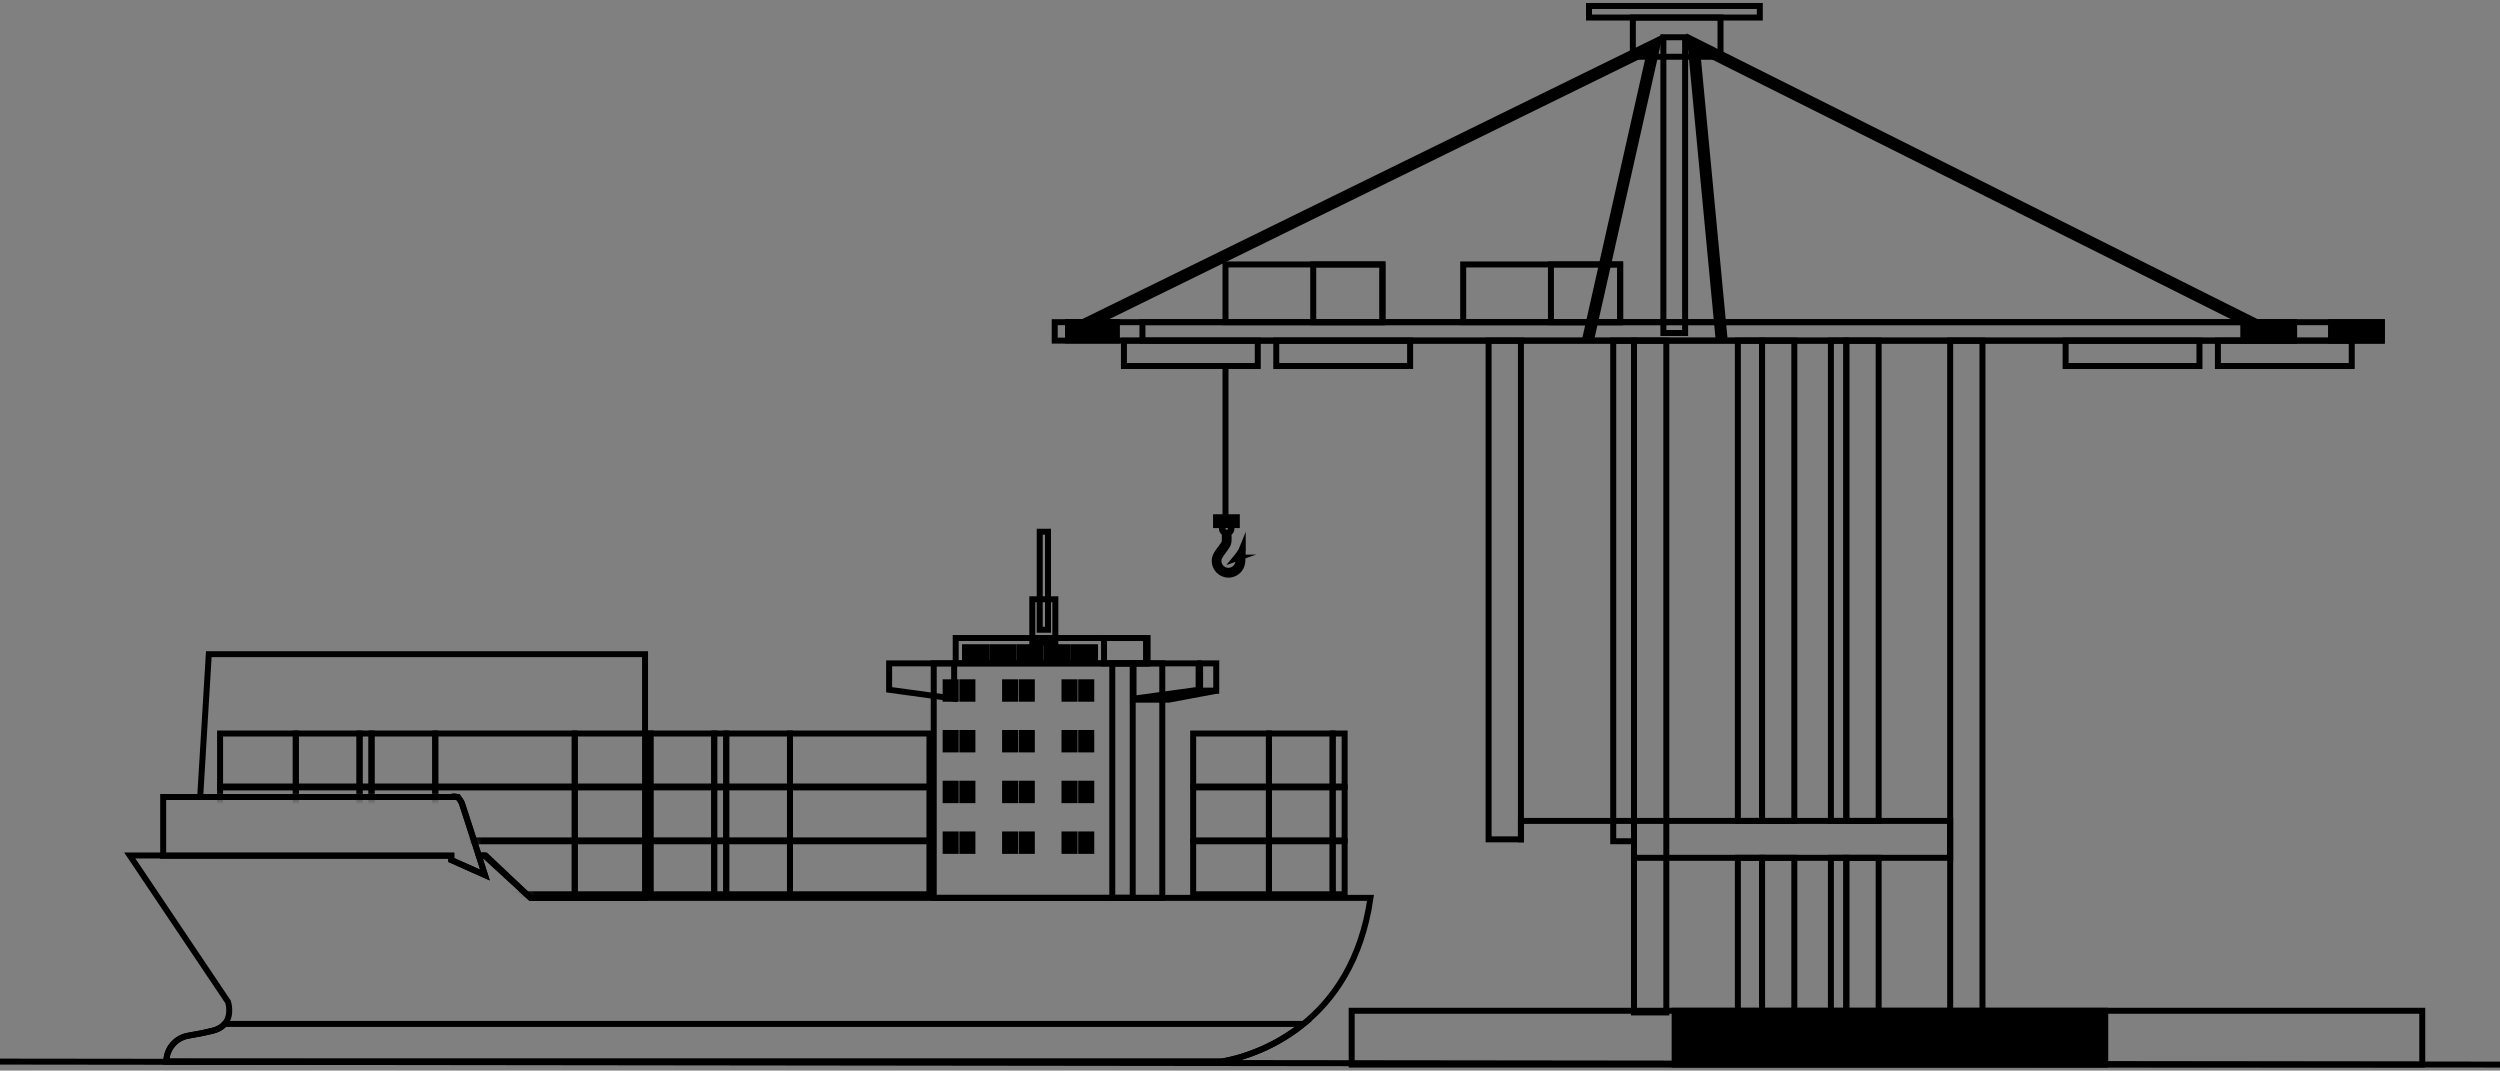 <svg width="418" height="179" viewBox="0 0 418 179" fill="none" xmlns="http://www.w3.org/2000/svg">
<rect x="0" y="0" width="418" height="179" fill="#808080" stroke="none"/>
<path d="M308.704 56.952H306.126V137.256H308.704V56.952Z" stroke="black" stroke-miterlimit="10"/>
<path d="M308.704 143.426H306.126V169.284H308.704V143.426Z" stroke="black" stroke-miterlimit="10"/>
<path d="M273.204 56.952H269.732V140.655H273.204V56.952Z" stroke="black" stroke-miterlimit="10"/>
<path d="M300.012 56.952H294.615V137.256H300.012V56.952Z" stroke="black" stroke-miterlimit="10"/>
<path d="M300.012 143.426H294.615V169.284H300.012V143.426Z" stroke="black" stroke-miterlimit="10"/>
<path d="M405 169H226V178H405V169Z" stroke="black" stroke-miterlimit="10"/>
<path d="M352 169H280V178H352V169Z" fill="black" stroke="black" stroke-miterlimit="10"/>
<path d="M231.147 44.217H204.903V53.867H231.147V44.217Z" stroke="black" stroke-miterlimit="10"/>
<path d="M231.147 44.217H219.572V53.867H231.147V44.217Z" stroke="black" stroke-miterlimit="10"/>
<path d="M270.892 44.217H244.648V53.867H270.892V44.217Z" stroke="black" stroke-miterlimit="10"/>
<path d="M270.892 44.217H259.317V53.867H270.892V44.217Z" stroke="black" stroke-miterlimit="10"/>
<path d="M254.298 140.832V137.256H326.071V143.426H273.438" stroke="black" stroke-miterlimit="10"/>
<path d="M254.298 56.952H248.893V140.341H254.298V56.952Z" stroke="black" stroke-miterlimit="10"/>
<path d="M278.609 56.952H273.204V169.283H278.609V56.952Z" stroke="black" stroke-miterlimit="10"/>
<path d="M294.615 56.952H290.571V137.256H294.615V56.952Z" stroke="black" stroke-miterlimit="10"/>
<path d="M294.615 143.426H290.571V169.284H294.615V143.426Z" stroke="black" stroke-miterlimit="10"/>
<path d="M314.109 56.952H308.704V137.256H314.109V56.952Z" stroke="black" stroke-miterlimit="10"/>
<path d="M314.109 143.426H308.704V169.284H314.109V143.426Z" stroke="black" stroke-miterlimit="10"/>
<path d="M331.468 56.952H326.071V169.283H331.468V56.952Z" stroke="black" stroke-miterlimit="10"/>
<path d="M281.751 6.228H278.118V55.679H281.751V6.228Z" stroke="black" stroke-miterlimit="10"/>
<path d="M180.592 54.64L276.619 7.549L265.487 56.952" stroke="black" stroke-width="2" stroke-miterlimit="10"/>
<path d="M398.238 53.867H191.016V56.952H398.238V53.867Z" stroke="black" stroke-miterlimit="10"/>
<path d="M398.238 53.867H389.748V56.952H398.238V53.867Z" fill="black" stroke="black" stroke-miterlimit="10"/>
<path d="M378.479 54.987L283.152 7.275L287.873 56.952" stroke="black" stroke-width="2" stroke-miterlimit="10"/>
<path d="M383.57 53.867H176.347V56.952H383.57V53.867Z" stroke="black" stroke-miterlimit="10"/>
<path d="M383.57 53.867H375.079V56.952H383.57V53.867Z" fill="black" stroke="black" stroke-miterlimit="10"/>
<path d="M287.671 2.933H273.011V9.49H287.671V2.933Z" stroke="black" stroke-miterlimit="10"/>
<path d="M294.236 1H265.68V2.933H294.236V1Z" stroke="black" stroke-miterlimit="10"/>
<path d="M210.3 56.952H187.922V61.197H210.3V56.952Z" stroke="black" stroke-miterlimit="10"/>
<path d="M235.771 56.952H213.393V61.197H235.771V56.952Z" stroke="black" stroke-miterlimit="10"/>
<path d="M367.749 56.952H345.371V61.197H367.749V56.952Z" stroke="black" stroke-miterlimit="10"/>
<path d="M393.212 56.952H370.834V61.197H393.212V56.952Z" stroke="black" stroke-miterlimit="10"/>
<path d="M186.746 53.843H178.57V56.928H186.746V53.843Z" fill="black" stroke="black" stroke-miterlimit="10"/>
<path d="M175.227 88.907H173.842V105.292H175.227V88.907Z" stroke="black" stroke-miterlimit="10"/>
<path d="M176.452 100.201H172.601V107.443H176.452V100.201Z" stroke="black" stroke-miterlimit="10"/>
<path d="M148.661 115.329L159.535 116.819V110.915H148.661V115.329Z" stroke="black" stroke-miterlimit="10"/>
<path d="M191.878 106.677H159.793V110.915H191.878V106.677Z" stroke="black" stroke-miterlimit="10"/>
<path d="M191.62 106.677H184.596V110.915H191.62V106.677Z" stroke="black" stroke-miterlimit="10"/>
<path d="M189.388 110.915H156.12V150.12H189.388V110.915Z" stroke="black" stroke-miterlimit="10"/>
<path d="M194.334 110.915H185.973V150.12H194.334V110.915Z" stroke="black" stroke-miterlimit="10"/>
<path d="M200.408 115.329L189.525 116.819V110.915H200.408V115.329Z" stroke="black" stroke-miterlimit="10"/>
<path d="M203.356 110.915H200.658V115.498H203.356V110.915Z" stroke="black" stroke-miterlimit="10"/>
<path d="M203.356 115.498L195.398 116.988H189.775L200.658 115.498H203.356Z" fill="white" stroke="black" stroke-miterlimit="10"/>
<path d="M159.793 114.08H158.11V116.827H159.793V114.08Z" fill="black" stroke="black" stroke-miterlimit="10"/>
<path d="M162.588 114.08H160.905V116.827H162.588V114.08Z" fill="black" stroke="black" stroke-miterlimit="10"/>
<path d="M169.733 114.08H168.05V116.827H169.733V114.08Z" fill="black" stroke="black" stroke-miterlimit="10"/>
<path d="M172.521 114.08H170.837V116.827H172.521V114.08Z" fill="black" stroke="black" stroke-miterlimit="10"/>
<path d="M179.666 114.08H177.982V116.827H179.666V114.08Z" fill="black" stroke="black" stroke-miterlimit="10"/>
<path d="M182.461 114.08H180.777V116.827H182.461V114.08Z" fill="black" stroke="black" stroke-miterlimit="10"/>
<path d="M159.793 122.554H158.11V125.301H159.793V122.554Z" fill="black" stroke="black" stroke-miterlimit="10"/>
<path d="M162.588 122.554H160.905V125.301H162.588V122.554Z" fill="black" stroke="black" stroke-miterlimit="10"/>
<path d="M169.733 122.554H168.05V125.301H169.733V122.554Z" fill="black" stroke="black" stroke-miterlimit="10"/>
<path d="M172.521 122.554H170.837V125.301H172.521V122.554Z" fill="black" stroke="black" stroke-miterlimit="10"/>
<path d="M179.666 122.554H177.982V125.301H179.666V122.554Z" fill="black" stroke="black" stroke-miterlimit="10"/>
<path d="M182.461 122.554H180.777V125.301H182.461V122.554Z" fill="black" stroke="black" stroke-miterlimit="10"/>
<path d="M159.793 131.037H158.11V133.784H159.793V131.037Z" fill="black" stroke="black" stroke-miterlimit="10"/>
<path d="M162.588 131.037H160.905V133.784H162.588V131.037Z" fill="black" stroke="black" stroke-miterlimit="10"/>
<path d="M169.733 131.037H168.05V133.784H169.733V131.037Z" fill="black" stroke="black" stroke-miterlimit="10"/>
<path d="M172.521 131.037H170.837V133.784H172.521V131.037Z" fill="black" stroke="black" stroke-miterlimit="10"/>
<path d="M179.666 131.037H177.982V133.784H179.666V131.037Z" fill="black" stroke="black" stroke-miterlimit="10"/>
<path d="M182.461 131.037H180.777V133.784H182.461V131.037Z" fill="black" stroke="black" stroke-miterlimit="10"/>
<path d="M159.793 139.519H158.11V142.266H159.793V139.519Z" fill="black" stroke="black" stroke-miterlimit="10"/>
<path d="M162.588 139.519H160.905V142.266H162.588V139.519Z" fill="black" stroke="black" stroke-miterlimit="10"/>
<path d="M169.733 139.519H168.05V142.266H169.733V139.519Z" fill="black" stroke="black" stroke-miterlimit="10"/>
<path d="M172.521 139.519H170.837V142.266H172.521V139.519Z" fill="black" stroke="black" stroke-miterlimit="10"/>
<path d="M179.666 139.519H177.982V142.266H179.666V139.519Z" fill="black" stroke="black" stroke-miterlimit="10"/>
<path d="M182.461 139.519H180.777V142.266H182.461V139.519Z" fill="black" stroke="black" stroke-miterlimit="10"/>
<path d="M164.892 108.216H161.348V110.528H164.892V108.216Z" fill="black" stroke="black" stroke-miterlimit="10"/>
<path d="M169.444 108.216H165.899V110.528H169.444V108.216Z" fill="black" stroke="black" stroke-miterlimit="10"/>
<path d="M173.987 108.216H170.442V110.528H173.987V108.216Z" fill="black" stroke="black" stroke-miterlimit="10"/>
<path d="M178.538 108.216H174.994V110.528H178.538V108.216Z" fill="black" stroke="black" stroke-miterlimit="10"/>
<path d="M183.089 108.216H179.545V110.528H183.089V108.216Z" fill="black" stroke="black" stroke-miterlimit="10"/>
<path d="M75.454 143.796V143.071H27.283V133.26H75.454C75.454 133.26 76.654 132.527 77.371 134.686C77.814 136.007 79.111 140.083 80.046 143.031C80.634 144.892 81.085 146.31 81.085 146.31L75.454 143.796Z" stroke="black" stroke-miterlimit="10"/>
<path d="M217.936 171.208C217.791 171.321 217.655 171.434 217.51 171.555C217.445 171.603 217.373 171.652 217.308 171.708C217.099 171.869 216.889 172.022 216.68 172.175C216.043 172.634 215.407 173.061 214.779 173.448C214.416 173.673 214.054 173.883 213.699 174.084C213.635 174.116 213.579 174.149 213.53 174.181C212.934 174.511 212.346 174.809 211.774 175.075C211.557 175.18 211.339 175.276 211.13 175.373C210.799 175.518 210.469 175.655 210.155 175.784C210.131 175.792 210.107 175.8 210.083 175.808C209.18 176.179 208.343 176.469 207.602 176.694C207.585 176.694 207.569 176.702 207.561 176.71C206.917 176.904 206.337 177.057 205.854 177.169C205.564 177.242 205.306 177.298 205.08 177.339C205 177.355 204.927 177.371 204.855 177.387C204.83 177.387 204.806 177.395 204.782 177.395C204.685 177.419 204.605 177.427 204.524 177.443C204.283 177.484 204.154 177.5 204.154 177.5H27.815C27.815 175.333 29.394 173.504 31.529 173.158C32.745 172.956 34.147 172.691 35.548 172.344C36.378 172.143 36.974 171.797 37.385 171.386C37.441 171.329 37.498 171.273 37.546 171.217H37.554C38.859 169.71 38.126 167.511 38.126 167.511L21.693 143.031H27.283V143.071H75.454V143.796L81.085 146.31C81.085 146.31 80.634 144.892 80.046 143.031H80.964L88.697 150.12H229.149C227.635 160.672 222.89 167.189 217.936 171.208Z" stroke="black" stroke-miterlimit="10"/>
<path d="M37.554 171.2C37.127 171.692 36.499 172.103 35.548 172.336C34.147 172.683 32.753 172.948 31.537 173.15C29.402 173.496 27.823 175.325 27.823 177.492H204.162C204.162 177.492 211.251 176.63 217.945 171.2H37.554Z" stroke="black" stroke-miterlimit="10"/>
<path d="M155.403 122.643H132.083V131.504H155.403V122.643Z" stroke="black" stroke-miterlimit="10"/>
<path d="M155.403 131.657H132.083V140.518H155.403V131.657Z" stroke="black" stroke-miterlimit="10"/>
<path d="M155.403 140.663H132.083V149.524H155.403V140.663Z" stroke="black" stroke-miterlimit="10"/>
<path d="M121.426 131.504H132.083V122.643H121.426V131.504Z" stroke="black" stroke-miterlimit="10"/>
<path d="M121.426 140.51H132.083V131.649H121.426V140.51Z" stroke="black" stroke-miterlimit="10"/>
<path d="M121.426 149.524H132.083V140.663H121.426V149.524Z" stroke="black" stroke-miterlimit="10"/>
<path d="M121.426 122.643H119.42V131.504H121.426V122.643Z" stroke="black" stroke-miterlimit="10"/>
<path d="M121.426 131.657H119.42V140.518H121.426V131.657Z" stroke="black" stroke-miterlimit="10"/>
<path d="M121.426 140.663H119.42V149.524H121.426V140.663Z" stroke="black" stroke-miterlimit="10"/>
<path d="M108.755 131.504H119.412V122.643H108.755V131.504Z" stroke="black" stroke-miterlimit="10"/>
<path d="M108.755 140.51H119.412V131.649H108.755V140.51Z" stroke="black" stroke-miterlimit="10"/>
<path d="M108.755 149.524H119.412V140.663H108.755V149.524Z" stroke="black" stroke-miterlimit="10"/>
<path d="M108.763 122.643H96.1V131.504H108.763V122.643Z" stroke="black" stroke-miterlimit="10"/>
<path d="M108.763 131.657H96.1V140.518H108.763V131.657Z" stroke="black" stroke-miterlimit="10"/>
<path d="M108.763 140.663H96.1V149.524H108.763V140.663Z" stroke="black" stroke-miterlimit="10"/>
<path d="M224.824 122.643H222.818V131.504H224.824V122.643Z" stroke="black" stroke-miterlimit="10"/>
<path d="M224.824 131.657H222.818V140.518H224.824V131.657Z" stroke="black" stroke-miterlimit="10"/>
<path d="M224.824 140.663H222.818V149.524H224.824V140.663Z" stroke="black" stroke-miterlimit="10"/>
<path d="M212.161 131.504H222.818V122.643H212.161V131.504Z" stroke="black" stroke-miterlimit="10"/>
<path d="M212.161 140.51H222.818V131.649H212.161V140.51Z" stroke="black" stroke-miterlimit="10"/>
<path d="M212.161 149.524H222.818V140.663H212.161V149.524Z" stroke="black" stroke-miterlimit="10"/>
<path d="M212.161 122.643H199.498V131.504H212.161V122.643Z" stroke="black" stroke-miterlimit="10"/>
<path d="M212.161 131.657H199.498V140.518H212.161V131.657Z" stroke="black" stroke-miterlimit="10"/>
<path d="M212.161 140.663H199.498V149.524H212.161V140.663Z" stroke="black" stroke-miterlimit="10"/>
<mask id="mask0_2009_4485" style="mask-type:luminance" maskUnits="userSpaceOnUse" x="33" y="109" width="75" height="42">
<path d="M33.47 133.26H76.59L77.162 134.162L80.046 143.031H81.214L88.697 150.12H107.853V109.376H34.912L33.47 133.26Z" fill="white"/>
</mask>
<g mask="url(#mask0_2009_4485)">
<path d="M96.1 122.643H72.78V131.504H96.1V122.643Z" stroke="black" stroke-miterlimit="10"/>
<path d="M96.1 131.657H72.78V140.518H96.1V131.657Z" stroke="black" stroke-miterlimit="10"/>
<path d="M96.1 140.663H72.78V149.524H96.1V140.663Z" stroke="black" stroke-miterlimit="10"/>
<path d="M62.115 131.504H72.772V122.643H62.115V131.504Z" stroke="black" stroke-miterlimit="10"/>
<path d="M62.115 140.51H72.772V131.649H62.115V140.51Z" stroke="black" stroke-miterlimit="10"/>
<path d="M62.115 149.524H72.772V140.663H62.115V149.524Z" stroke="black" stroke-miterlimit="10"/>
<path d="M62.123 122.643H60.117V131.504H62.123V122.643Z" stroke="black" stroke-miterlimit="10"/>
<path d="M62.123 131.657H60.117V140.518H62.123V131.657Z" stroke="black" stroke-miterlimit="10"/>
<path d="M62.123 140.663H60.117V149.524H62.123V140.663Z" stroke="black" stroke-miterlimit="10"/>
<path d="M49.46 131.504H60.117V122.643H49.46V131.504Z" stroke="black" stroke-miterlimit="10"/>
<path d="M49.46 140.51H60.117V131.649H49.46V140.51Z" stroke="black" stroke-miterlimit="10"/>
<path d="M49.46 149.524H60.117V140.663H49.46V149.524Z" stroke="black" stroke-miterlimit="10"/>
<path d="M49.46 122.643H36.797V131.504H49.46V122.643Z" stroke="black" stroke-miterlimit="10"/>
<path d="M49.46 131.657H36.797V140.518H49.46V131.657Z" stroke="black" stroke-miterlimit="10"/>
<path d="M49.46 140.663H36.797V149.524H49.46V140.663Z" stroke="black" stroke-miterlimit="10"/>
</g>
<path d="M33.47 133.26H76.59L77.162 134.162L80.046 143.031H81.214L88.697 150.12H107.853V109.376H34.912L33.47 133.26Z" stroke="black" stroke-miterlimit="10"/>
<path d="M0 177.5L418 178" stroke="black" stroke-miterlimit="10"/>
<path d="M204.903 61.383V86.95" stroke="black" stroke-miterlimit="10"/>
<path d="M206.796 86.483H203.324V87.796H206.796V86.483Z" fill="black" stroke="black" stroke-miterlimit="10"/>
<path d="M207.102 93.233C206.917 93.298 206.74 93.362 206.554 93.427C207.046 92.831 207.513 92.242 207.787 91.55C207.787 91.671 207.787 91.807 207.787 91.936C207.763 92.549 207.755 93.161 207.722 93.773C207.674 94.675 207.279 95.376 206.474 95.819C205.467 96.367 204.162 96.037 203.517 95.094C203.211 94.651 203.074 94.16 203.107 93.62C203.131 93.249 203.268 92.919 203.453 92.605C203.662 92.242 203.92 91.928 204.17 91.598C204.315 91.405 204.46 91.203 204.589 90.994C204.734 90.768 204.798 90.527 204.79 90.253C204.782 89.898 204.79 89.544 204.79 89.189C204.79 89.141 204.774 89.125 204.734 89.101C204.396 88.924 204.234 88.545 204.331 88.174C204.428 87.812 204.766 87.57 205.145 87.587C205.507 87.603 205.821 87.876 205.894 88.247C205.958 88.585 205.789 88.932 205.475 89.101C205.427 89.125 205.41 89.149 205.419 89.198C205.419 89.544 205.41 89.89 205.419 90.229C205.435 90.631 205.33 90.994 205.112 91.324C204.903 91.646 204.669 91.952 204.436 92.267C204.242 92.532 204.049 92.798 203.896 93.088C203.397 94.047 204.033 95.239 205.112 95.416C206.023 95.569 206.852 94.981 207.038 94.063C207.094 93.789 207.078 93.515 207.094 93.233H207.102ZM205.104 88.086C204.943 88.086 204.806 88.215 204.806 88.376C204.806 88.537 204.935 88.674 205.096 88.674C205.257 88.674 205.394 88.545 205.394 88.384C205.394 88.223 205.265 88.094 205.104 88.086Z" fill="black" stroke="black" stroke-miterlimit="10"/>
</svg>
